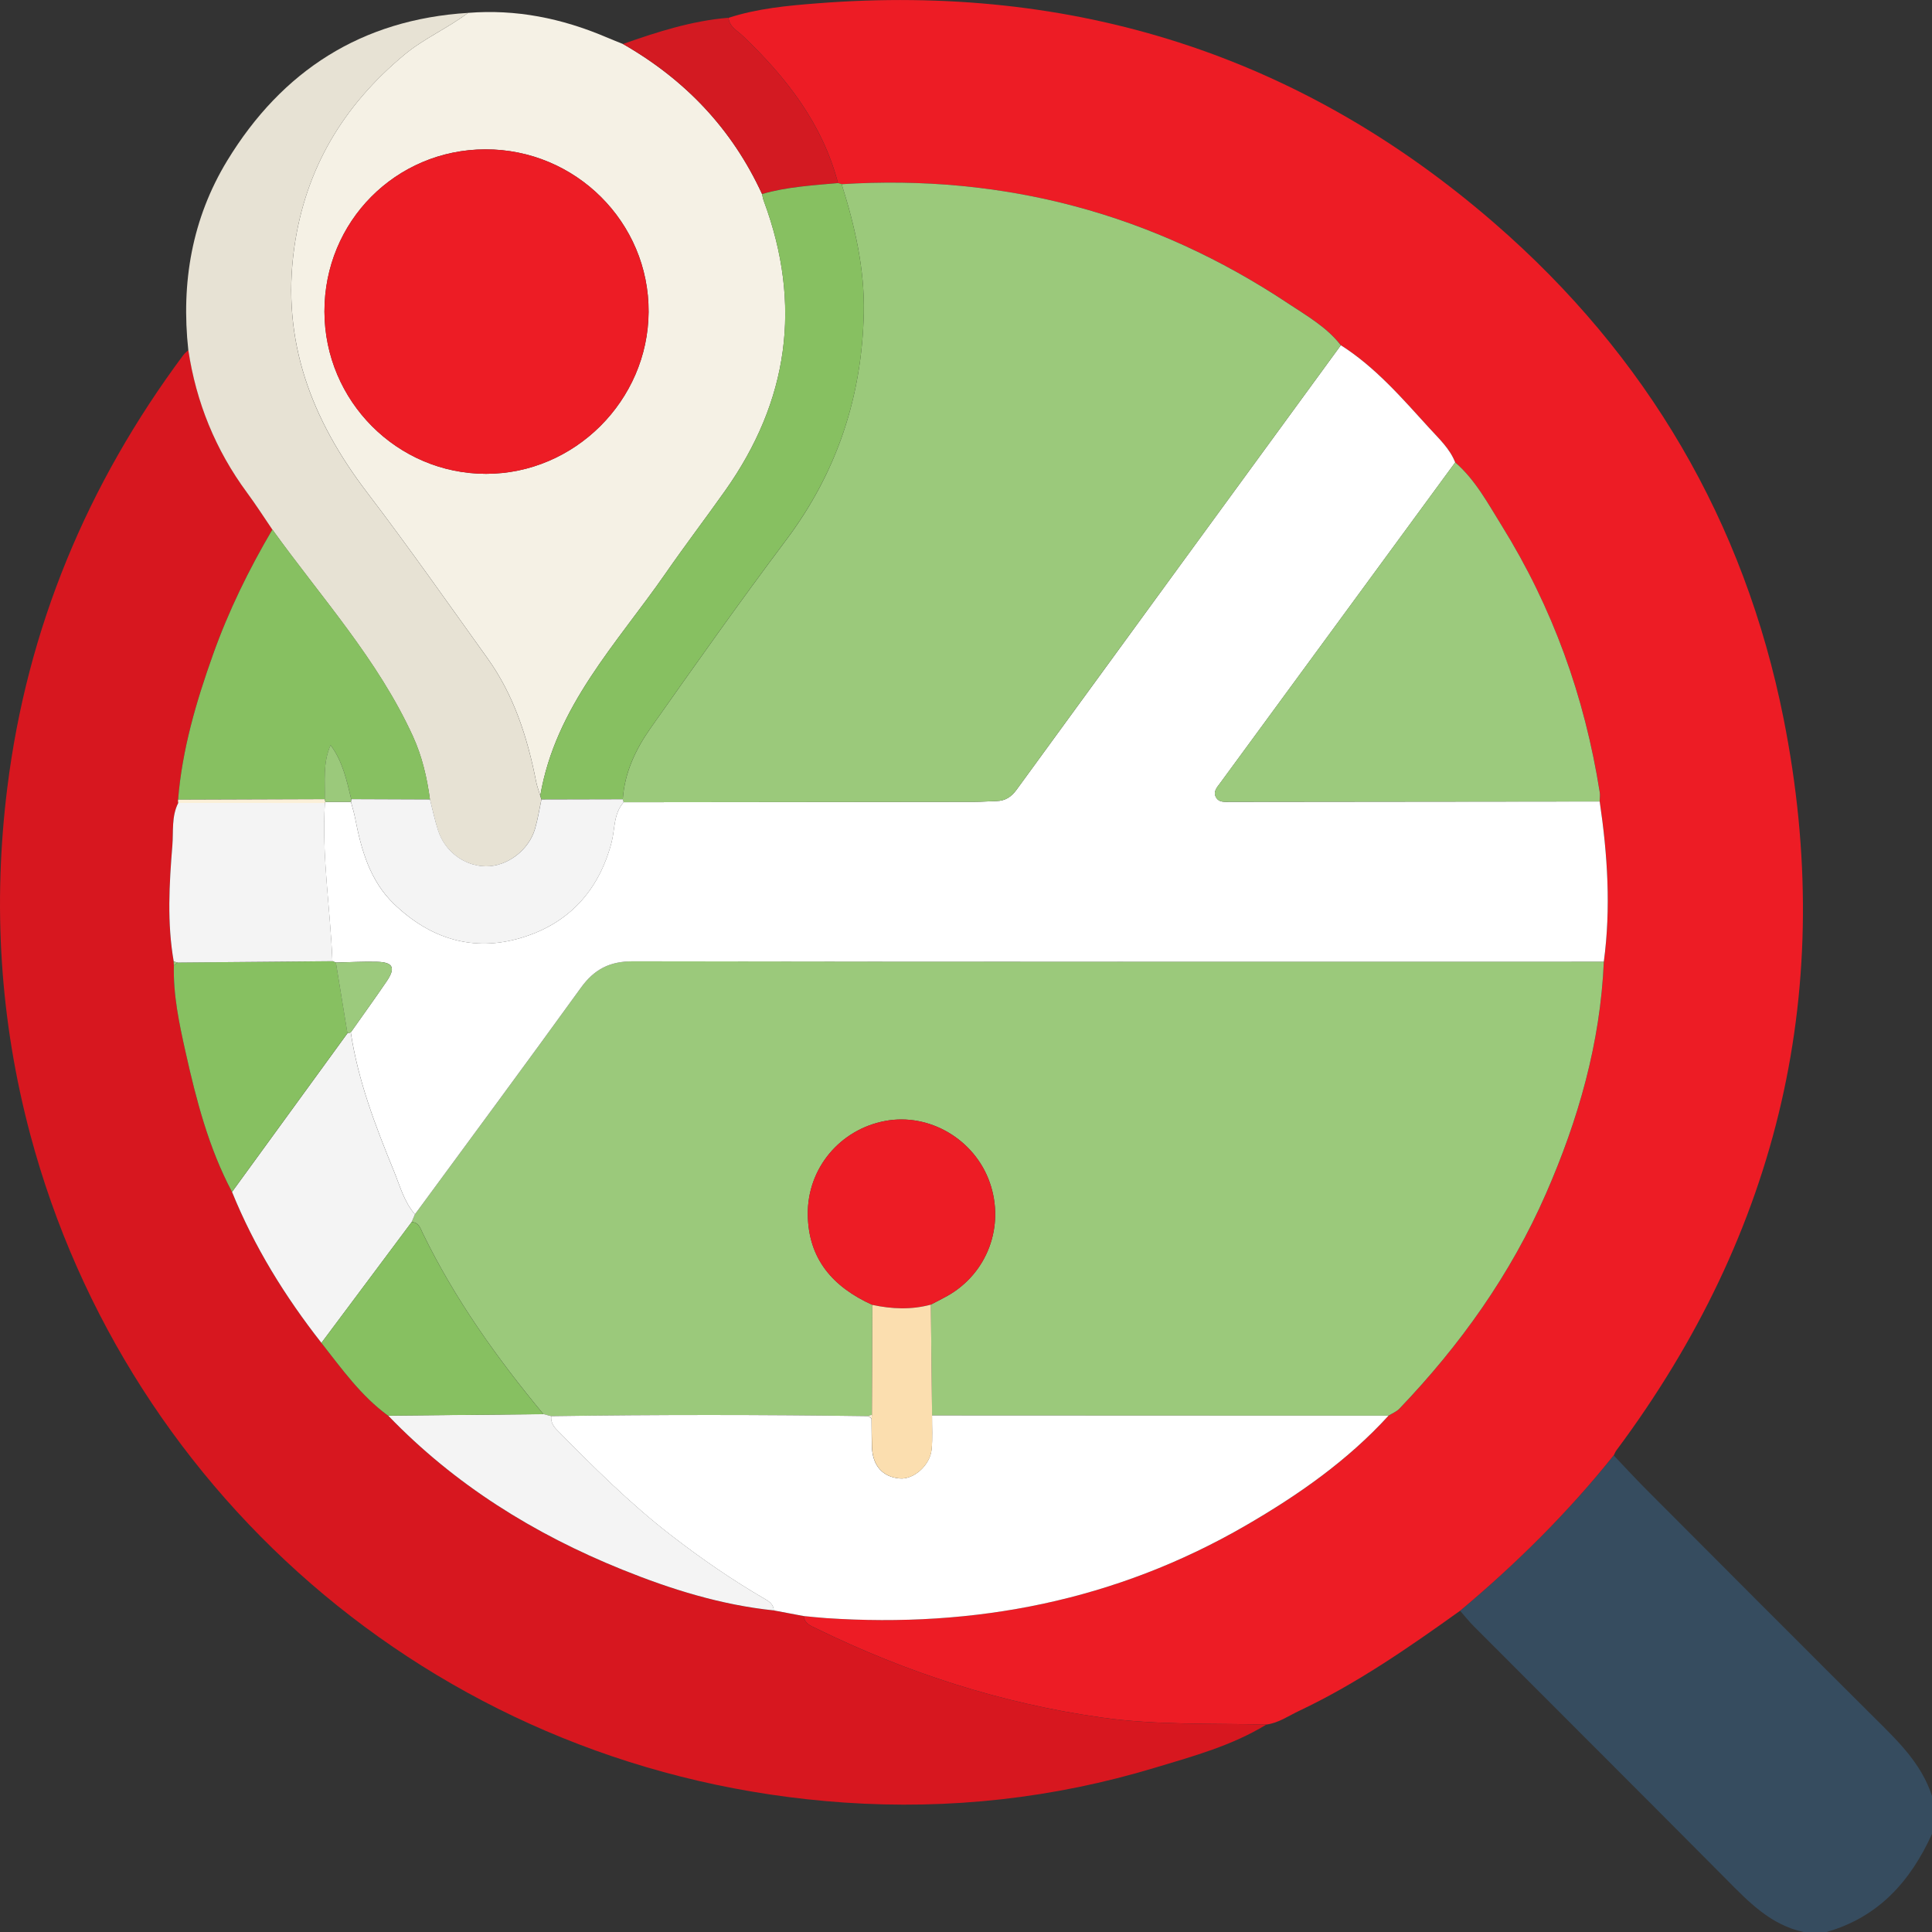 <svg width="51" height="51" viewBox="0 0 51 51" fill="none" xmlns="http://www.w3.org/2000/svg">
<rect x="0" y="0" width="51" height="51" fill="#333333" stroke="none"/>
<g clip-path="url(#clip0_264_837)">
<path d="M42.597 38.417C42.882 38.717 43.162 39.022 43.453 39.314C45.455 41.32 47.455 43.329 49.464 45.328C50.085 45.945 50.721 46.546 51.001 47.412V48.409C50.433 49.663 49.583 50.612 48.212 51.001H47.614C46.742 50.815 46.163 50.208 45.569 49.608C43.352 47.375 41.124 45.154 38.902 42.927C38.775 42.799 38.662 42.656 38.543 42.52C40.023 41.281 41.39 39.929 42.597 38.418V38.417Z" fill="#364C5F"/>
<path d="M42.597 38.417C41.39 39.928 40.024 41.28 38.543 42.52C37.184 43.494 35.81 44.445 34.293 45.163C34.011 45.296 33.75 45.483 33.429 45.524C31.978 45.488 30.529 45.543 29.077 45.338C26.434 44.965 23.941 44.158 21.553 42.99C21.407 42.918 21.238 42.864 21.219 42.66C21.416 42.678 21.611 42.701 21.808 42.714C25.739 42.977 29.455 42.256 32.889 40.268C34.27 39.468 35.572 38.559 36.656 37.371C36.753 37.31 36.866 37.266 36.942 37.186C38.545 35.509 39.879 33.641 40.811 31.509C41.665 29.557 42.247 27.531 42.338 25.386C42.528 23.971 42.438 22.563 42.229 21.158C42.229 21.076 42.243 20.991 42.23 20.91C41.833 18.394 40.986 16.04 39.641 13.875C39.278 13.289 38.95 12.67 38.416 12.206C38.272 11.842 37.985 11.579 37.733 11.302C37.012 10.512 36.313 9.695 35.396 9.113C35.024 8.633 34.501 8.338 34.01 8.012C30.436 5.637 26.502 4.593 22.22 4.861C22.187 4.851 22.155 4.842 22.122 4.832C21.711 3.265 20.759 2.047 19.617 0.955C19.464 0.808 19.258 0.712 19.23 0.471C19.992 0.223 20.788 0.149 21.574 0.088C28.329 -0.442 34.321 1.439 39.453 5.894C43.47 9.381 46.047 13.768 47.083 18.974C48.489 26.041 46.981 32.499 42.669 38.286C42.64 38.325 42.622 38.373 42.599 38.418L42.597 38.417Z" fill="#ED1C25"/>
<path d="M21.218 42.661C21.237 42.865 21.406 42.919 21.552 42.991C23.94 44.158 26.433 44.966 29.076 45.339C30.528 45.544 31.977 45.489 33.428 45.525C32.516 46.083 31.493 46.361 30.484 46.665C27.809 47.472 25.063 47.774 22.284 47.583C11.749 46.858 3.364 39.556 0.801 29.957C-0.004 26.941 -0.193 23.889 0.193 20.791C0.72 16.568 2.305 12.783 4.835 9.378C4.873 9.326 4.928 9.286 4.973 9.241C5.181 10.621 5.691 11.875 6.521 13C6.754 13.318 6.968 13.651 7.191 13.976C6.57 15.032 6.032 16.129 5.621 17.281C5.179 18.521 4.808 19.784 4.701 21.109C4.697 21.138 4.698 21.166 4.706 21.195C4.523 21.55 4.579 21.945 4.549 22.318C4.467 23.338 4.408 24.363 4.585 25.383C4.587 25.416 4.588 25.448 4.59 25.482C4.569 26.264 4.732 27.023 4.9 27.775C5.182 29.044 5.51 30.303 6.124 31.464C6.711 32.911 7.523 34.225 8.484 35.449C9.023 36.133 9.528 36.85 10.246 37.371C12 39.191 14.095 40.496 16.425 41.436C17.714 41.957 19.036 42.368 20.428 42.513C20.692 42.563 20.955 42.612 21.219 42.662L21.218 42.661Z" fill="#D7171F"/>
<path d="M12.355 0.34C13.623 0.238 14.829 0.483 15.992 0.977C16.142 1.041 16.294 1.1 16.445 1.162C18.081 2.099 19.325 3.4 20.116 5.123C20.131 5.187 20.142 5.253 20.166 5.315C21.179 8.044 20.817 10.589 19.141 12.954C18.623 13.686 18.08 14.399 17.57 15.135C16.284 16.987 14.662 18.651 14.262 21.004C14.225 20.878 14.177 20.756 14.152 20.628C13.924 19.465 13.567 18.35 12.868 17.375C11.818 15.91 10.783 14.433 9.691 13C8.228 11.081 7.422 9.001 7.768 6.539C8.063 4.445 9.065 2.787 10.667 1.451C11.19 1.014 11.818 0.746 12.356 0.339L12.355 0.34ZM8.565 8.226C8.57 10.585 10.484 12.507 12.83 12.508C15.165 12.509 17.109 10.573 17.122 8.233C17.135 5.87 15.194 3.937 12.812 3.942C10.446 3.948 8.56 5.85 8.565 8.226Z" fill="#F5F1E5"/>
<path d="M12.355 0.34C11.816 0.746 11.189 1.015 10.666 1.452C9.064 2.788 8.063 4.446 7.767 6.54C7.421 9.002 8.226 11.082 9.69 13.001C10.783 14.434 11.817 15.911 12.867 17.376C13.566 18.35 13.922 19.465 14.151 20.629C14.176 20.757 14.224 20.88 14.261 21.005C14.271 21.038 14.281 21.072 14.291 21.105C14.236 21.363 14.196 21.627 14.122 21.88C13.956 22.447 13.386 22.875 12.827 22.869C12.261 22.864 11.745 22.484 11.562 21.92C11.477 21.653 11.42 21.377 11.349 21.105C11.272 20.533 11.142 19.969 10.903 19.445C9.976 17.412 8.474 15.768 7.188 13.978C6.966 13.652 6.753 13.319 6.518 13.001C5.689 11.876 5.178 10.621 4.971 9.242C4.777 7.463 5.067 5.771 5.999 4.239C7.446 1.864 9.548 0.514 12.355 0.34Z" fill="#E7E2D4"/>
<path d="M20.116 5.122C19.326 3.4 18.082 2.098 16.445 1.161C17.351 0.842 18.263 0.548 19.228 0.469C19.256 0.712 19.462 0.808 19.615 0.954C20.757 2.046 21.709 3.264 22.12 4.831C21.448 4.895 20.77 4.929 20.116 5.121V5.122Z" fill="#D31A22"/>
<path d="M42.337 25.384C42.246 27.531 41.664 29.556 40.81 31.508C39.878 33.641 38.545 35.508 36.941 37.185C36.864 37.265 36.751 37.309 36.654 37.37C32.637 37.368 28.621 37.366 24.604 37.365C24.593 36.39 24.582 35.414 24.571 34.438C24.717 34.363 24.864 34.29 25.008 34.209C26.064 33.614 26.531 32.365 26.127 31.214C25.728 30.077 24.533 29.373 23.369 29.59C22.174 29.813 21.313 30.84 21.324 32.054C21.335 33.243 21.997 33.979 23.029 34.446C23.025 35.413 23.02 36.38 23.016 37.348C22.983 37.353 22.952 37.364 22.923 37.383C20.133 37.343 17.343 37.343 14.553 37.383L14.345 37.33C13.118 35.849 12.006 34.293 11.161 32.556C11.098 32.427 11.059 32.264 10.866 32.259C10.895 32.191 10.924 32.123 10.953 32.055C12.415 30.063 13.888 28.078 15.334 26.075C15.688 25.585 16.096 25.375 16.711 25.375C25.253 25.39 33.795 25.384 42.337 25.384Z" fill="#9BC97B"/>
<path d="M42.337 25.385C33.794 25.385 25.253 25.391 16.711 25.376C16.096 25.375 15.688 25.585 15.334 26.075C13.887 28.078 12.415 30.064 10.953 32.055C10.665 31.723 10.557 31.299 10.397 30.909C9.912 29.725 9.453 28.529 9.26 27.252C9.574 26.805 9.895 26.363 10.202 25.911C10.449 25.55 10.381 25.4 9.959 25.389C9.595 25.379 9.231 25.401 8.867 25.408C8.836 25.396 8.805 25.384 8.774 25.372C8.719 23.979 8.489 22.595 8.576 21.196L8.589 21.169C8.814 21.169 9.038 21.169 9.264 21.168C9.301 21.311 9.346 21.452 9.374 21.597C9.536 22.433 9.763 23.248 10.398 23.86C11.349 24.776 12.484 25.141 13.766 24.754C15.011 24.379 15.802 23.519 16.141 22.247C16.236 21.888 16.191 21.483 16.463 21.177C19.546 21.174 22.629 21.171 25.712 21.167C25.91 21.167 26.109 21.151 26.307 21.146C26.538 21.14 26.695 21.038 26.837 20.844C29.685 16.93 32.54 13.023 35.395 9.113C36.311 9.695 37.011 10.512 37.732 11.302C37.984 11.579 38.271 11.842 38.414 12.206C36.346 15.027 34.278 17.847 32.211 20.669C32.136 20.773 32.024 20.885 32.089 21.026C32.164 21.194 32.336 21.167 32.481 21.167C35.73 21.165 38.978 21.161 42.228 21.157C42.436 22.562 42.527 23.97 42.337 25.385Z" fill="white"/>
<path d="M35.395 9.113C32.541 13.023 29.685 16.93 26.837 20.844C26.695 21.038 26.54 21.14 26.307 21.146C26.108 21.151 25.91 21.166 25.712 21.167C22.63 21.171 19.546 21.174 16.463 21.177C16.452 21.152 16.444 21.126 16.44 21.099C16.487 20.399 16.779 19.782 17.169 19.227C18.348 17.555 19.53 15.883 20.758 14.248C22.096 12.465 22.755 10.461 22.802 8.259C22.826 7.101 22.568 5.968 22.218 4.862C26.5 4.593 30.434 5.638 34.008 8.013C34.499 8.339 35.022 8.634 35.394 9.114L35.395 9.113Z" fill="#9BC97B"/>
<path d="M24.604 37.365C28.62 37.367 32.637 37.369 36.654 37.37C35.57 38.559 34.268 39.467 32.888 40.267C29.455 42.256 25.738 42.978 21.806 42.714C21.61 42.701 21.414 42.678 21.217 42.66C20.954 42.61 20.69 42.561 20.427 42.511C20.418 42.361 20.323 42.285 20.2 42.214C19.329 41.71 18.505 41.14 17.708 40.523C16.621 39.682 15.653 38.714 14.692 37.737C14.592 37.635 14.537 37.525 14.551 37.383C17.341 37.342 20.131 37.343 22.921 37.383C22.949 37.404 22.978 37.425 23.006 37.446C23.009 37.695 23.007 37.943 23.016 38.191C23.033 38.692 23.299 38.99 23.753 39.028C24.119 39.059 24.55 38.683 24.592 38.26C24.621 37.964 24.601 37.664 24.603 37.366L24.604 37.365Z" fill="white"/>
<path d="M42.227 21.156C38.977 21.16 35.729 21.164 32.48 21.166C32.334 21.166 32.162 21.193 32.087 21.026C32.024 20.884 32.134 20.772 32.21 20.668C34.277 17.846 36.345 15.026 38.413 12.205C38.948 12.668 39.276 13.288 39.64 13.873C40.985 16.037 41.831 18.391 42.228 20.908C42.242 20.989 42.228 21.073 42.227 21.156H42.227Z" fill="#9CCA7D"/>
<path d="M22.218 4.861C22.567 5.967 22.826 7.1 22.802 8.258C22.756 10.46 22.095 12.464 20.757 14.246C19.529 15.883 18.346 17.554 17.169 19.226C16.777 19.781 16.486 20.398 16.44 21.098C15.724 21.1 15.007 21.101 14.292 21.103C14.282 21.07 14.272 21.037 14.262 21.003C14.663 18.651 16.284 16.986 17.57 15.134C18.08 14.397 18.623 13.685 19.141 12.954C20.817 10.588 21.177 8.043 20.165 5.314C20.142 5.252 20.131 5.186 20.115 5.123C20.769 4.93 21.447 4.896 22.12 4.832C22.153 4.842 22.185 4.851 22.218 4.861Z" fill="#87C061"/>
<path d="M7.191 13.977C8.477 15.767 9.98 17.41 10.905 19.444C11.144 19.968 11.275 20.532 11.351 21.104C10.659 21.101 9.966 21.099 9.272 21.096C9.152 20.604 9.05 20.104 8.727 19.669C8.517 20.145 8.586 20.625 8.573 21.095C7.283 21.1 5.992 21.104 4.701 21.109C4.808 19.785 5.179 18.522 5.622 17.281C6.032 16.129 6.57 15.032 7.191 13.977Z" fill="#87C061"/>
<path d="M9.259 27.253C9.452 28.53 9.911 29.726 10.396 30.91C10.556 31.3 10.665 31.724 10.953 32.056C10.924 32.124 10.895 32.193 10.866 32.261C10.072 33.324 9.278 34.386 8.485 35.449C7.524 34.224 6.711 32.911 6.125 31.464C7.14 30.068 8.156 28.672 9.172 27.276C9.202 27.27 9.231 27.262 9.26 27.253H9.259Z" fill="#F4F4F4"/>
<path d="M9.171 27.275C8.155 28.671 7.14 30.067 6.124 31.463C5.509 30.302 5.182 29.043 4.899 27.774C4.731 27.022 4.569 26.262 4.59 25.482C4.624 25.457 4.657 25.433 4.691 25.409C6.052 25.396 7.413 25.384 8.774 25.373C8.805 25.384 8.836 25.398 8.867 25.409C8.969 26.031 9.07 26.652 9.172 27.275H9.171Z" fill="#87C061"/>
<path d="M8.774 25.373C7.413 25.385 6.052 25.397 4.69 25.409C4.655 25.4 4.621 25.391 4.586 25.382C4.408 24.363 4.467 23.337 4.55 22.317C4.58 21.945 4.524 21.55 4.706 21.194C5.997 21.194 7.287 21.196 8.578 21.196C8.491 22.595 8.721 23.979 8.775 25.372L8.774 25.373Z" fill="#F4F4F4"/>
<path d="M14.553 37.383C14.539 37.526 14.593 37.636 14.693 37.737C15.655 38.714 16.623 39.682 17.71 40.523C18.506 41.14 19.331 41.709 20.201 42.214C20.324 42.285 20.419 42.361 20.428 42.511C19.037 42.367 17.714 41.955 16.425 41.434C14.096 40.494 12 39.19 10.247 37.369C11.614 37.356 12.979 37.343 14.345 37.329L14.553 37.383Z" fill="#F4F4F4"/>
<path d="M14.344 37.331C12.978 37.344 11.612 37.357 10.246 37.371C9.529 36.85 9.023 36.134 8.484 35.449C9.278 34.386 10.072 33.324 10.865 32.261C11.058 32.266 11.097 32.428 11.16 32.557C12.005 34.293 13.117 35.85 14.344 37.331Z" fill="#87C061"/>
<path d="M8.576 21.197C7.285 21.197 5.996 21.195 4.705 21.195C4.698 21.167 4.696 21.138 4.701 21.109C5.992 21.105 7.282 21.101 8.573 21.096C8.579 21.12 8.584 21.145 8.589 21.17L8.576 21.197Z" fill="#FBF0D8"/>
<path d="M4.585 25.382C4.62 25.391 4.655 25.4 4.69 25.409C4.656 25.433 4.623 25.457 4.589 25.482C4.587 25.448 4.586 25.416 4.584 25.382H4.585Z" fill="#9CCA7D"/>
<path d="M8.564 8.226C8.559 5.85 10.445 3.949 12.812 3.943C15.193 3.937 17.134 5.87 17.121 8.233C17.108 10.573 15.165 12.509 12.83 12.508C10.484 12.507 8.57 10.586 8.564 8.226Z" fill="#ED1C25"/>
<path d="M9.272 21.096C9.964 21.099 10.657 21.101 11.351 21.104C11.421 21.376 11.478 21.652 11.565 21.919C11.747 22.483 12.263 22.862 12.829 22.868C13.388 22.873 13.958 22.446 14.124 21.879C14.198 21.626 14.238 21.363 14.293 21.104C15.008 21.102 15.725 21.101 16.441 21.099C16.445 21.126 16.453 21.152 16.464 21.177C16.191 21.483 16.237 21.889 16.142 22.247C15.803 23.519 15.012 24.378 13.767 24.754C12.485 25.142 11.35 24.777 10.399 23.86C9.764 23.248 9.537 22.433 9.374 21.597C9.347 21.452 9.302 21.311 9.265 21.168C9.267 21.144 9.269 21.12 9.274 21.096H9.272Z" fill="#F4F4F4"/>
<path d="M23.028 34.446C21.997 33.979 21.334 33.244 21.323 32.054C21.312 30.84 22.174 29.813 23.369 29.59C24.533 29.373 25.729 30.078 26.127 31.215C26.53 32.365 26.065 33.613 25.008 34.209C24.865 34.29 24.716 34.362 24.572 34.438C24.058 34.577 23.543 34.554 23.028 34.445V34.446Z" fill="#ED1C25"/>
<path d="M23.029 34.446C23.544 34.556 24.058 34.578 24.572 34.439C24.583 35.414 24.594 36.39 24.605 37.365C24.603 37.664 24.623 37.964 24.594 38.259C24.552 38.683 24.122 39.059 23.755 39.028C23.3 38.99 23.035 38.691 23.018 38.19C23.01 37.942 23.011 37.694 23.008 37.445C23.012 37.413 23.015 37.38 23.016 37.348C23.02 36.381 23.025 35.414 23.029 34.446Z" fill="#FBDEAF"/>
<path d="M23.016 37.348C23.016 37.381 23.012 37.413 23.008 37.445C22.98 37.424 22.951 37.403 22.923 37.382C22.951 37.364 22.982 37.352 23.016 37.347V37.348Z" fill="#FDF1DA"/>
<path d="M9.171 27.275C9.069 26.652 8.968 26.031 8.866 25.409C9.231 25.401 9.595 25.38 9.958 25.39C10.38 25.401 10.448 25.552 10.202 25.912C9.893 26.364 9.574 26.806 9.26 27.253C9.231 27.262 9.201 27.269 9.171 27.276V27.275Z" fill="#9CCA7D"/>
<path d="M9.272 21.096C9.268 21.12 9.265 21.144 9.263 21.168C9.038 21.168 8.814 21.168 8.588 21.169C8.583 21.144 8.578 21.119 8.572 21.094C8.585 20.624 8.516 20.145 8.726 19.669C9.048 20.103 9.152 20.603 9.271 21.095L9.272 21.096Z" fill="#9BC97B"/>
</g>
<defs>
<clipPath id="clip0_264_837">
<rect width="51" height="51" fill="white"/>
</clipPath>
</defs>
</svg>
